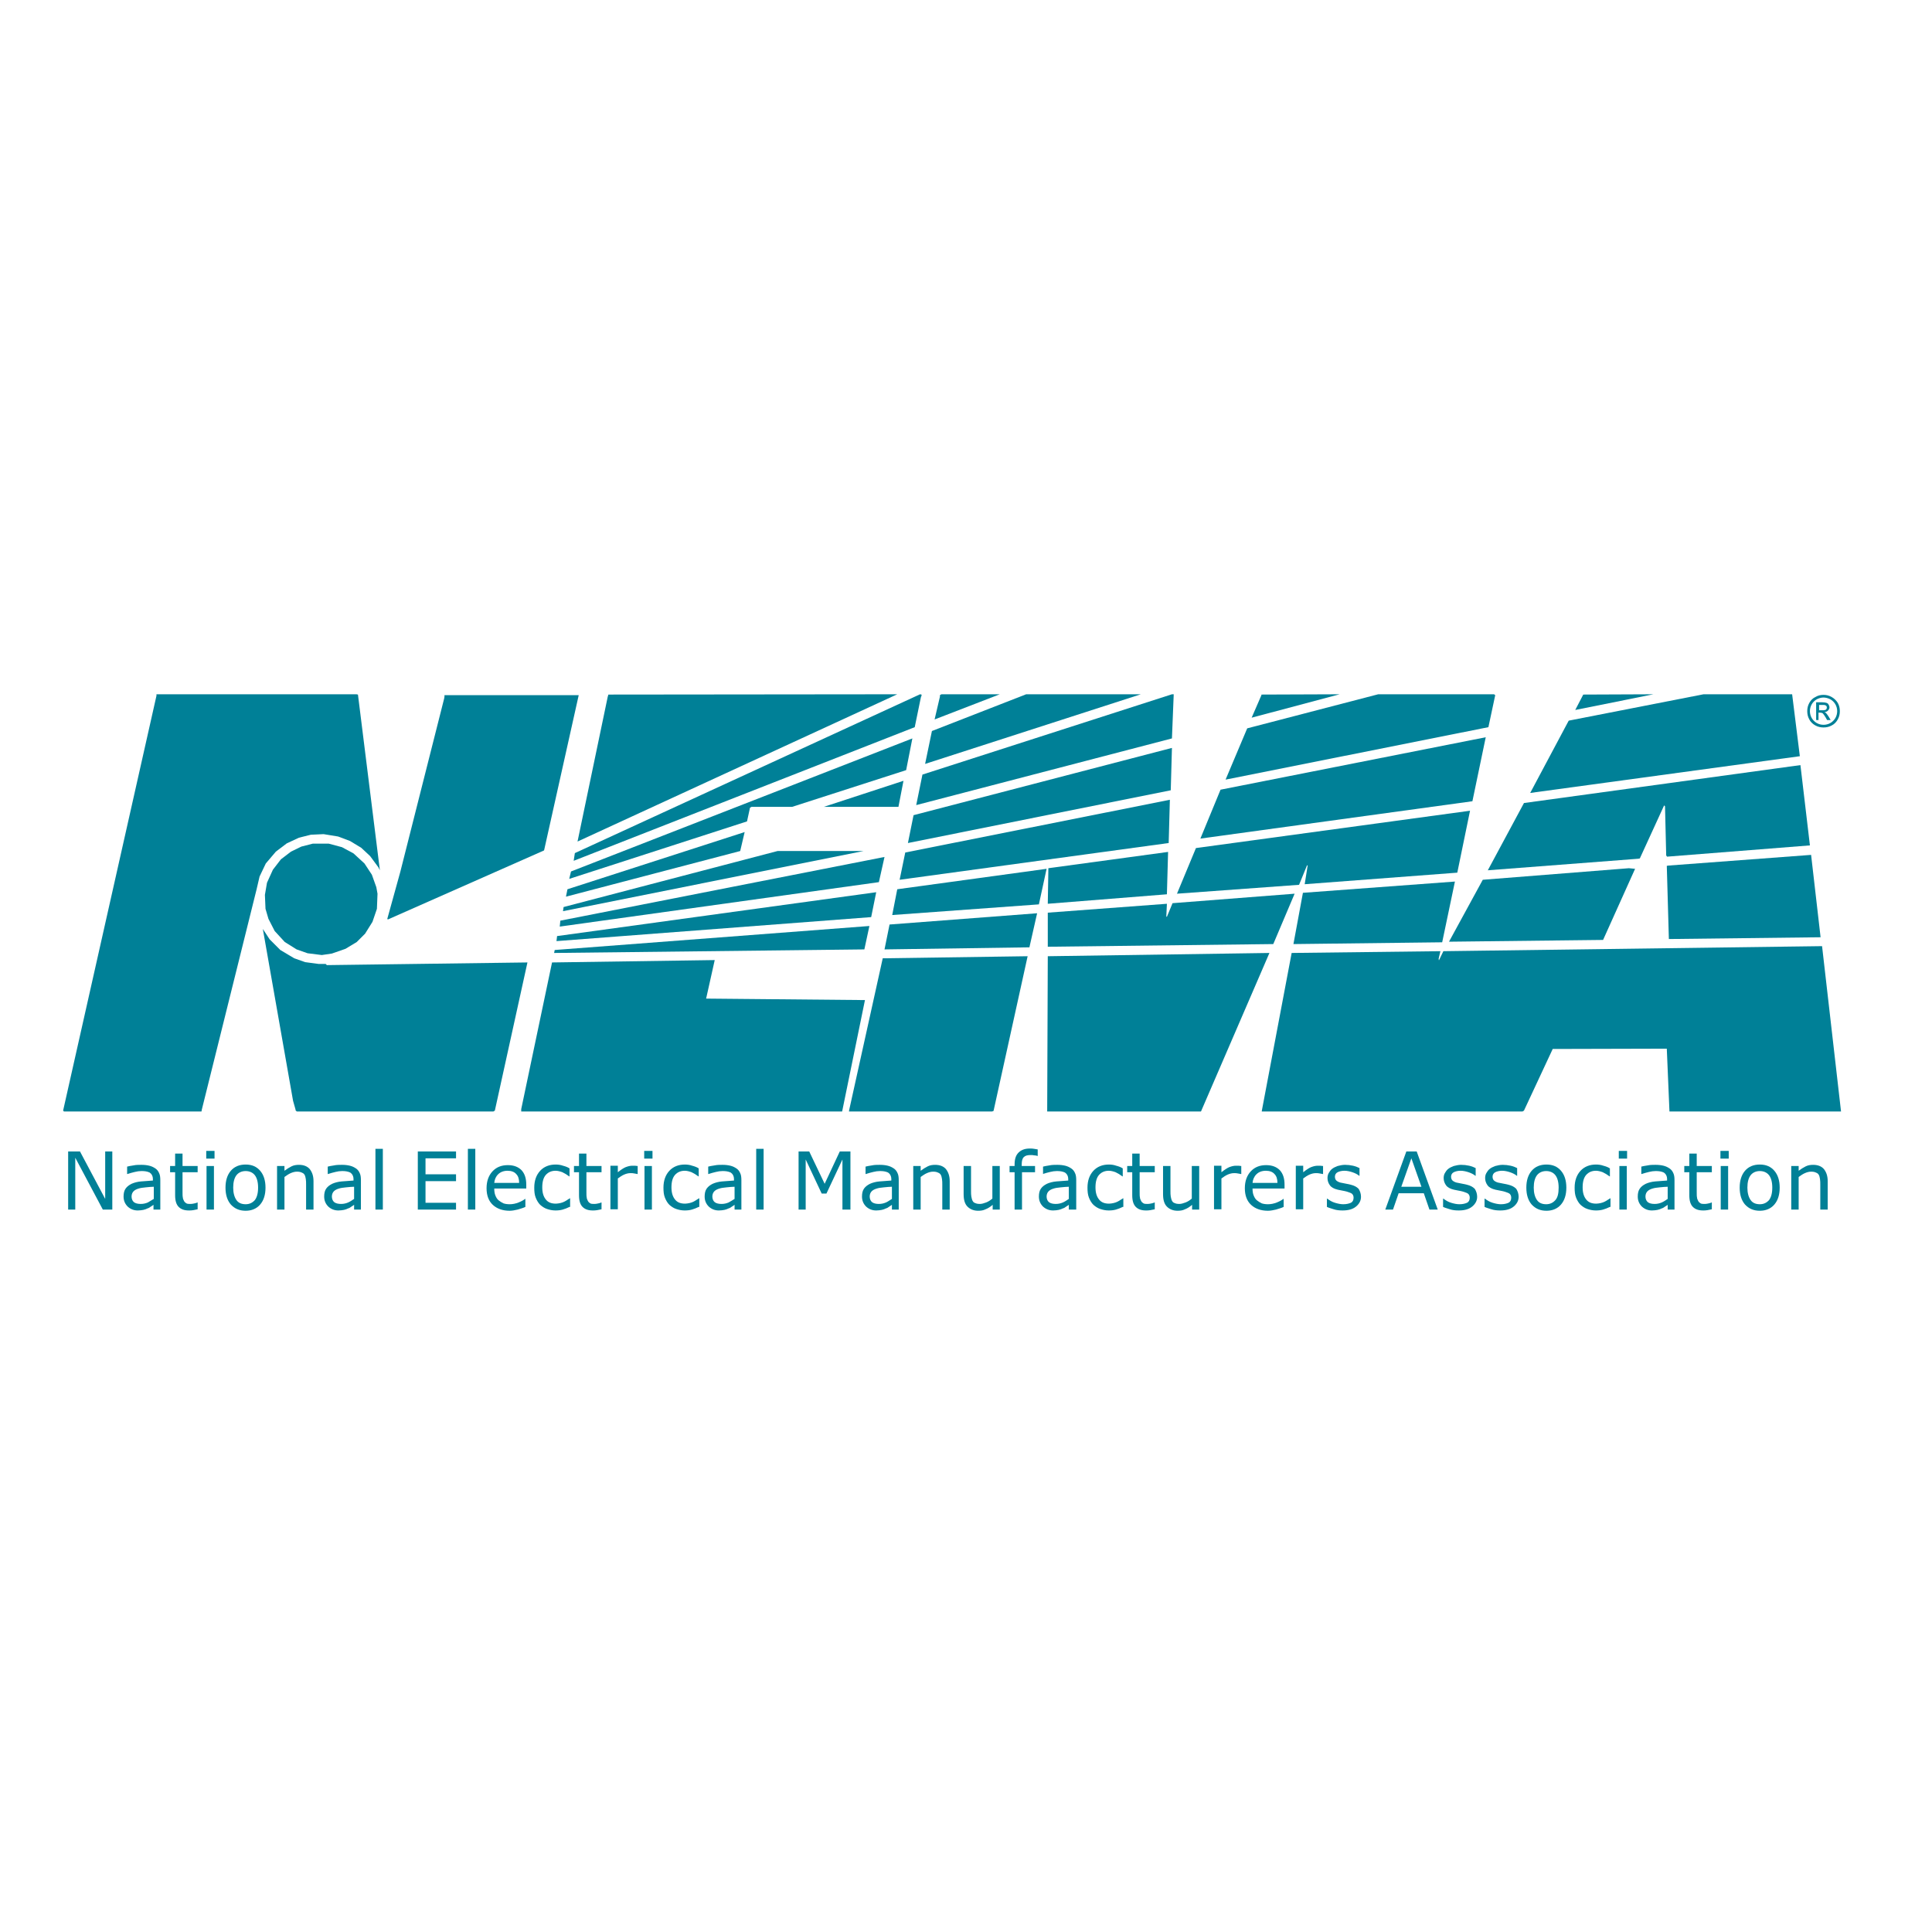<?xml version="1.0" encoding="utf-8"?>
<!-- Generator: Adobe Illustrator 19.2.1, SVG Export Plug-In . SVG Version: 6.00 Build 0)  -->
<svg version="1.1" id="layer" xmlns="http://www.w3.org/2000/svg" xmlns:xlink="http://www.w3.org/1999/xlink" x="0px" y="0px"
	 viewBox="0 0 652 652" style="enable-background:new 0 0 652 652;" xml:space="preserve">
<style type="text/css">
	.st0{fill:#008097;}
</style>
<g>
	<g>
		<path class="st0" d="M37.9,408.2h-3.2l-9.3-17.5v17.5h-2.4v-19.6h4l8.5,16v-16h2.4V408.2z"/>
		<path class="st0" d="M54.3,408.2h-2.5v-1.6c-0.2,0.1-0.5,0.4-0.9,0.6c-0.4,0.3-0.7,0.5-1.1,0.6c-0.4,0.2-0.9,0.4-1.4,0.5
			c-0.5,0.1-1.2,0.2-1.9,0.2c-1.3,0-2.4-0.4-3.4-1.3c-0.9-0.9-1.4-2-1.4-3.4c0-1.1,0.2-2,0.7-2.7c0.5-0.7,1.2-1.2,2-1.6
			c0.9-0.4,2-0.7,3.2-0.8s2.6-0.2,4-0.3v-0.4c0-0.6-0.1-1-0.3-1.4c-0.2-0.4-0.5-0.7-0.8-0.9c-0.4-0.2-0.8-0.3-1.3-0.4
			c-0.5-0.1-1-0.1-1.5-0.1c-0.7,0-1.4,0.1-2.2,0.3c-0.8,0.2-1.6,0.4-2.5,0.7h-0.1v-2.5c0.5-0.1,1.2-0.3,2.1-0.4
			c0.9-0.2,1.8-0.2,2.7-0.2c1,0,1.9,0.1,2.7,0.3c0.8,0.2,1.4,0.5,2,0.9c0.6,0.4,1,0.9,1.3,1.6c0.3,0.6,0.4,1.4,0.4,2.4V408.2z
			 M51.9,404.6v-4.1c-0.8,0-1.6,0.1-2.7,0.2c-1,0.1-1.8,0.2-2.4,0.4c-0.7,0.2-1.3,0.5-1.7,0.9c-0.4,0.4-0.7,1-0.7,1.8
			c0,0.8,0.3,1.5,0.8,1.9c0.5,0.4,1.3,0.6,2.3,0.6c0.9,0,1.7-0.2,2.4-0.5C50.6,405.4,51.2,405,51.9,404.6z"/>
		<path class="st0" d="M66.7,408.1c-0.5,0.1-1,0.2-1.5,0.3c-0.5,0.1-1,0.1-1.5,0.1c-1.5,0-2.6-0.4-3.4-1.2c-0.8-0.8-1.2-2.1-1.2-3.9
			v-7.8h-1.7v-2.1h1.7v-4.2h2.5v4.2h5.1v2.1h-5.1v6.7c0,0.8,0,1.4,0.1,1.8c0,0.4,0.2,0.8,0.4,1.2c0.2,0.4,0.5,0.6,0.8,0.8
			s0.9,0.2,1.5,0.2c0.4,0,0.8-0.1,1.3-0.2c0.4-0.1,0.8-0.2,0.9-0.3h0.1V408.1z"/>
		<path class="st0" d="M72.4,391h-2.8v-2.6h2.8V391z M72.2,408.2h-2.5v-14.7h2.5V408.2z"/>
		<path class="st0" d="M89.6,400.8c0,2.4-0.6,4.3-1.8,5.7c-1.2,1.4-2.9,2.1-4.9,2.1c-2.1,0-3.7-0.7-5-2.1c-1.2-1.4-1.8-3.3-1.8-5.7
			s0.6-4.3,1.8-5.7c1.2-1.4,2.9-2.1,5-2.1c2.1,0,3.7,0.7,4.9,2.1C89,396.5,89.6,398.4,89.6,400.8z M87.1,400.8
			c0-1.9-0.4-3.3-1.1-4.2c-0.7-0.9-1.8-1.4-3.1-1.4c-1.3,0-2.4,0.5-3.1,1.4c-0.7,0.9-1.1,2.3-1.1,4.2c0,1.8,0.4,3.2,1.1,4.2
			c0.7,1,1.8,1.4,3.1,1.4c1.3,0,2.3-0.5,3.1-1.4C86.7,404.1,87.1,402.7,87.1,400.8z"/>
		<path class="st0" d="M105.8,408.2h-2.5v-8.4c0-0.7,0-1.3-0.1-1.9c-0.1-0.6-0.2-1.1-0.4-1.4c-0.2-0.4-0.5-0.6-1-0.8
			c-0.4-0.2-0.9-0.3-1.6-0.3c-0.7,0-1.4,0.2-2.1,0.5c-0.7,0.3-1.4,0.8-2.1,1.3v11h-2.5v-14.7H96v1.6c0.8-0.6,1.6-1.1,2.4-1.5
			c0.8-0.4,1.7-0.5,2.5-0.5c1.6,0,2.8,0.5,3.6,1.4c0.8,1,1.3,2.3,1.3,4.1V408.2z"/>
		<path class="st0" d="M122,408.2h-2.5v-1.6c-0.2,0.1-0.5,0.4-0.9,0.6c-0.4,0.3-0.7,0.5-1.1,0.6c-0.4,0.2-0.9,0.4-1.4,0.5
			c-0.5,0.1-1.2,0.2-1.9,0.2c-1.3,0-2.4-0.4-3.4-1.3c-0.9-0.9-1.4-2-1.4-3.4c0-1.1,0.2-2,0.7-2.7c0.5-0.7,1.2-1.2,2-1.6
			c0.9-0.4,2-0.7,3.2-0.8s2.6-0.2,4-0.3v-0.4c0-0.6-0.1-1-0.3-1.4c-0.2-0.4-0.5-0.7-0.8-0.9c-0.4-0.2-0.8-0.3-1.3-0.4
			c-0.5-0.1-1-0.1-1.5-0.1c-0.7,0-1.4,0.1-2.2,0.3c-0.8,0.2-1.6,0.4-2.5,0.7h-0.1v-2.5c0.5-0.1,1.2-0.3,2.1-0.4
			c0.9-0.2,1.8-0.2,2.7-0.2c1,0,1.9,0.1,2.7,0.3c0.8,0.2,1.4,0.5,2,0.9c0.6,0.4,1,0.9,1.3,1.6c0.3,0.6,0.4,1.4,0.4,2.4V408.2z
			 M119.5,404.6v-4.1c-0.8,0-1.6,0.1-2.7,0.2c-1,0.1-1.8,0.2-2.4,0.4c-0.7,0.2-1.3,0.5-1.7,0.9c-0.4,0.4-0.7,1-0.7,1.8
			c0,0.8,0.3,1.5,0.8,1.9c0.5,0.4,1.3,0.6,2.3,0.6c0.9,0,1.7-0.2,2.4-0.5S118.9,405,119.5,404.6z"/>
		<path class="st0" d="M129.2,408.2h-2.5v-20.5h2.5V408.2z"/>
		<path class="st0" d="M153.9,408.2H141v-19.6h12.9v2.3h-10.3v5.4h10.3v2.3h-10.3v7.3h10.3V408.2z"/>
		<path class="st0" d="M160.4,408.2h-2.5v-20.5h2.5V408.2z"/>
		<path class="st0" d="M177.6,401.1h-10.8c0,0.9,0.1,1.7,0.4,2.4c0.3,0.7,0.6,1.2,1.1,1.6c0.5,0.4,1,0.7,1.6,1
			c0.6,0.2,1.3,0.3,2.1,0.3c1,0,2-0.2,3-0.6c1-0.4,1.7-0.8,2.2-1.2h0.1v2.7c-0.8,0.4-1.7,0.6-2.6,0.9c-0.9,0.2-1.8,0.4-2.7,0.4
			c-2.4,0-4.3-0.7-5.7-2c-1.4-1.3-2.1-3.2-2.1-5.6c0-2.4,0.7-4.3,2-5.7c1.3-1.4,3-2.1,5.2-2.1c2,0,3.5,0.6,4.6,1.7
			c1.1,1.2,1.6,2.8,1.6,4.9V401.1z M175.2,399.2c0-1.3-0.3-2.3-1-3c-0.6-0.7-1.6-1.1-2.9-1.1c-1.3,0-2.4,0.4-3.2,1.2
			c-0.8,0.8-1.2,1.8-1.3,2.9H175.2z"/>
		<path class="st0" d="M192.2,407.3c-0.8,0.4-1.6,0.7-2.3,0.9c-0.7,0.2-1.5,0.3-2.4,0.3c-1.1,0-2-0.2-2.9-0.5
			c-0.9-0.3-1.6-0.8-2.3-1.4c-0.6-0.6-1.1-1.4-1.5-2.4c-0.4-1-0.5-2.1-0.5-3.4c0-2.4,0.7-4.3,2-5.7c1.3-1.4,3.1-2.1,5.2-2.1
			c0.8,0,1.7,0.1,2.5,0.4c0.8,0.2,1.6,0.5,2.2,0.9v2.7h-0.1c-0.8-0.6-1.5-1-2.3-1.4c-0.8-0.3-1.6-0.5-2.3-0.5
			c-1.4,0-2.5,0.5-3.3,1.4c-0.8,0.9-1.2,2.3-1.2,4.2c0,1.8,0.4,3.1,1.2,4.1c0.8,1,1.9,1.4,3.4,1.4c0.5,0,1-0.1,1.5-0.2
			c0.5-0.1,1-0.3,1.4-0.5c0.4-0.2,0.7-0.4,1-0.6c0.3-0.2,0.6-0.4,0.8-0.5h0.1V407.3z"/>
		<path class="st0" d="M203,408.1c-0.5,0.1-1,0.2-1.5,0.3c-0.5,0.1-1,0.1-1.5,0.1c-1.5,0-2.6-0.4-3.4-1.2c-0.8-0.8-1.2-2.1-1.2-3.9
			v-7.8h-1.7v-2.1h1.7v-4.2h2.5v4.2h5.1v2.1h-5.1v6.7c0,0.8,0,1.4,0.1,1.8c0,0.4,0.2,0.8,0.4,1.2c0.2,0.4,0.5,0.6,0.8,0.8
			s0.9,0.2,1.5,0.2c0.4,0,0.8-0.1,1.3-0.2c0.4-0.1,0.8-0.2,0.9-0.3h0.1V408.1z"/>
		<path class="st0" d="M215.2,396.2h-0.1c-0.4-0.1-0.7-0.1-1.1-0.2s-0.8-0.1-1.2-0.1c-0.8,0-1.5,0.2-2.2,0.5
			c-0.7,0.3-1.4,0.8-2.1,1.3v10.4H206v-14.7h2.5v2.2c1-0.8,1.9-1.4,2.6-1.7c0.8-0.3,1.5-0.5,2.3-0.5c0.4,0,0.7,0,0.9,0
			c0.2,0,0.5,0.1,0.9,0.1V396.2z"/>
		<path class="st0" d="M220.2,391h-2.8v-2.6h2.8V391z M220,408.2h-2.5v-14.7h2.5V408.2z"/>
		<path class="st0" d="M235.8,407.3c-0.8,0.4-1.6,0.7-2.3,0.9c-0.7,0.2-1.5,0.3-2.4,0.3c-1.1,0-2-0.2-2.9-0.5
			c-0.9-0.3-1.6-0.8-2.3-1.4c-0.6-0.6-1.1-1.4-1.5-2.4c-0.4-1-0.5-2.1-0.5-3.4c0-2.4,0.7-4.3,2-5.7c1.3-1.4,3.1-2.1,5.2-2.1
			c0.8,0,1.7,0.1,2.5,0.4c0.8,0.2,1.6,0.5,2.2,0.9v2.7h-0.1c-0.8-0.6-1.5-1-2.3-1.4c-0.8-0.3-1.6-0.5-2.3-0.5
			c-1.4,0-2.5,0.5-3.3,1.4c-0.8,0.9-1.2,2.3-1.2,4.2c0,1.8,0.4,3.1,1.2,4.1c0.8,1,1.9,1.4,3.4,1.4c0.5,0,1-0.1,1.5-0.2
			c0.5-0.1,1-0.3,1.4-0.5c0.4-0.2,0.7-0.4,1-0.6c0.3-0.2,0.6-0.4,0.8-0.5h0.1V407.3z"/>
		<path class="st0" d="M250.4,408.2h-2.5v-1.6c-0.2,0.1-0.5,0.4-0.9,0.6c-0.4,0.3-0.7,0.5-1.1,0.6c-0.4,0.2-0.9,0.4-1.4,0.5
			c-0.5,0.1-1.2,0.2-1.9,0.2c-1.3,0-2.4-0.4-3.4-1.3c-0.9-0.9-1.4-2-1.4-3.4c0-1.1,0.2-2,0.7-2.7c0.5-0.7,1.2-1.2,2-1.6
			c0.9-0.4,2-0.7,3.2-0.8c1.3-0.1,2.6-0.2,4-0.3v-0.4c0-0.6-0.1-1-0.3-1.4c-0.2-0.4-0.5-0.7-0.8-0.9c-0.4-0.2-0.8-0.3-1.3-0.4
			c-0.5-0.1-1-0.1-1.5-0.1c-0.7,0-1.4,0.1-2.2,0.3c-0.8,0.2-1.6,0.4-2.5,0.7h-0.1v-2.5c0.5-0.1,1.2-0.3,2.1-0.4
			c0.9-0.2,1.8-0.2,2.7-0.2c1,0,1.9,0.1,2.7,0.3c0.8,0.2,1.4,0.5,2,0.9c0.6,0.4,1,0.9,1.3,1.6c0.3,0.6,0.4,1.4,0.4,2.4V408.2z
			 M247.9,404.6v-4.1c-0.8,0-1.6,0.1-2.7,0.2c-1,0.1-1.8,0.2-2.4,0.4c-0.7,0.2-1.3,0.5-1.7,0.9c-0.4,0.4-0.7,1-0.7,1.8
			c0,0.8,0.3,1.5,0.8,1.9c0.5,0.4,1.3,0.6,2.3,0.6c0.9,0,1.7-0.2,2.4-0.5C246.6,405.4,247.3,405,247.9,404.6z"/>
		<path class="st0" d="M257.7,408.2h-2.5v-20.5h2.5V408.2z"/>
		<path class="st0" d="M286.9,408.2h-2.6v-16.9l-5.4,11.5h-1.6l-5.4-11.5v16.9h-2.4v-19.6h3.6l5.2,10.9l5.1-10.9h3.6V408.2z"/>
		<path class="st0" d="M303.4,408.2H301v-1.6c-0.2,0.1-0.5,0.4-0.9,0.6c-0.4,0.3-0.7,0.5-1.1,0.6c-0.4,0.2-0.9,0.4-1.4,0.5
			c-0.5,0.1-1.2,0.2-1.9,0.2c-1.3,0-2.4-0.4-3.4-1.3c-0.9-0.9-1.4-2-1.4-3.4c0-1.1,0.2-2,0.7-2.7c0.5-0.7,1.2-1.2,2-1.6
			c0.9-0.4,2-0.7,3.2-0.8s2.6-0.2,4-0.3v-0.4c0-0.6-0.1-1-0.3-1.4c-0.2-0.4-0.5-0.7-0.8-0.9c-0.4-0.2-0.8-0.3-1.3-0.4
			c-0.5-0.1-1-0.1-1.5-0.1c-0.7,0-1.4,0.1-2.2,0.3c-0.8,0.2-1.6,0.4-2.5,0.7h-0.1v-2.5c0.5-0.1,1.2-0.3,2.1-0.4
			c0.9-0.2,1.8-0.2,2.7-0.2c1,0,1.9,0.1,2.7,0.3c0.8,0.2,1.4,0.5,2,0.9c0.6,0.4,1,0.9,1.3,1.6c0.3,0.6,0.4,1.4,0.4,2.4V408.2z
			 M301,404.6v-4.1c-0.8,0-1.6,0.1-2.7,0.2c-1,0.1-1.8,0.2-2.4,0.4c-0.7,0.2-1.3,0.5-1.7,0.9c-0.4,0.4-0.7,1-0.7,1.8
			c0,0.8,0.3,1.5,0.8,1.9c0.5,0.4,1.3,0.6,2.3,0.6c0.9,0,1.7-0.2,2.4-0.5S300.3,405,301,404.6z"/>
		<path class="st0" d="M320.5,408.2H318v-8.4c0-0.7,0-1.3-0.1-1.9c-0.1-0.6-0.2-1.1-0.4-1.4c-0.2-0.4-0.5-0.6-1-0.8
			c-0.4-0.2-0.9-0.3-1.6-0.3c-0.7,0-1.4,0.2-2.1,0.5c-0.7,0.3-1.4,0.8-2.1,1.3v11h-2.5v-14.7h2.5v1.6c0.8-0.6,1.6-1.1,2.4-1.5
			c0.8-0.4,1.7-0.5,2.5-0.5c1.6,0,2.8,0.5,3.6,1.4c0.8,1,1.3,2.3,1.3,4.1V408.2z"/>
		<path class="st0" d="M337.4,408.2H335v-1.6c-0.8,0.7-1.6,1.2-2.4,1.5c-0.8,0.4-1.6,0.5-2.5,0.5c-1.5,0-2.7-0.5-3.6-1.4
			c-0.9-0.9-1.3-2.3-1.3-4.2v-9.5h2.5v8.4c0,0.7,0,1.4,0.1,1.9c0.1,0.5,0.2,1,0.4,1.4c0.2,0.4,0.5,0.7,0.9,0.8
			c0.4,0.2,0.9,0.3,1.6,0.3c0.6,0,1.3-0.2,2.1-0.5c0.8-0.3,1.5-0.8,2.1-1.3v-11h2.5V408.2z"/>
		<path class="st0" d="M350.2,390.1h-0.1c-0.3-0.1-0.6-0.2-1.1-0.2c-0.4-0.1-0.8-0.1-1.2-0.1c-1.1,0-1.8,0.2-2.3,0.7
			c-0.5,0.5-0.7,1.3-0.7,2.5v0.5h4.5v2.1h-4.4v12.6h-2.5v-12.6h-1.7v-2.1h1.7V393c0-1.8,0.4-3.1,1.3-4c0.9-0.9,2.1-1.4,3.8-1.4
			c0.6,0,1.1,0,1.5,0.1s0.8,0.1,1.2,0.2V390.1z"/>
		<path class="st0" d="M363.2,408.2h-2.5v-1.6c-0.2,0.1-0.5,0.4-0.9,0.6c-0.4,0.3-0.7,0.5-1.1,0.6c-0.4,0.2-0.9,0.4-1.4,0.5
			c-0.5,0.1-1.2,0.2-1.9,0.2c-1.3,0-2.4-0.4-3.4-1.3c-0.9-0.9-1.4-2-1.4-3.4c0-1.1,0.2-2,0.7-2.7c0.5-0.7,1.2-1.2,2-1.6
			c0.9-0.4,2-0.7,3.2-0.8s2.6-0.2,4-0.3v-0.4c0-0.6-0.1-1-0.3-1.4c-0.2-0.4-0.5-0.7-0.8-0.9c-0.4-0.2-0.8-0.3-1.3-0.4
			c-0.5-0.1-1-0.1-1.5-0.1c-0.7,0-1.4,0.1-2.2,0.3c-0.8,0.2-1.6,0.4-2.5,0.7H352v-2.5c0.5-0.1,1.2-0.3,2.1-0.4
			c0.9-0.2,1.8-0.2,2.7-0.2c1,0,1.9,0.1,2.7,0.3c0.8,0.2,1.4,0.5,2,0.9c0.6,0.4,1,0.9,1.3,1.6c0.3,0.6,0.4,1.4,0.4,2.4V408.2z
			 M360.7,404.6v-4.1c-0.8,0-1.6,0.1-2.7,0.2c-1,0.1-1.8,0.2-2.4,0.4c-0.7,0.2-1.3,0.5-1.7,0.9c-0.4,0.4-0.7,1-0.7,1.8
			c0,0.8,0.3,1.5,0.8,1.9c0.5,0.4,1.3,0.6,2.3,0.6c0.9,0,1.7-0.2,2.4-0.5S360.1,405,360.7,404.6z"/>
		<path class="st0" d="M378.9,407.3c-0.8,0.4-1.6,0.7-2.3,0.9c-0.7,0.2-1.5,0.3-2.4,0.3c-1.1,0-2-0.2-2.9-0.5
			c-0.9-0.3-1.6-0.8-2.3-1.4c-0.6-0.6-1.1-1.4-1.5-2.4c-0.4-1-0.5-2.1-0.5-3.4c0-2.4,0.7-4.3,2-5.7c1.3-1.4,3.1-2.1,5.2-2.1
			c0.8,0,1.7,0.1,2.5,0.4c0.8,0.2,1.6,0.5,2.2,0.9v2.7h-0.1c-0.8-0.6-1.5-1-2.3-1.4c-0.8-0.3-1.6-0.5-2.3-0.5
			c-1.4,0-2.5,0.5-3.3,1.4c-0.8,0.9-1.2,2.3-1.2,4.2c0,1.8,0.4,3.1,1.2,4.1c0.8,1,1.9,1.4,3.4,1.4c0.5,0,1-0.1,1.5-0.2
			c0.5-0.1,1-0.3,1.4-0.5c0.4-0.2,0.7-0.4,1-0.6c0.3-0.2,0.6-0.4,0.8-0.5h0.1V407.3z"/>
		<path class="st0" d="M389.7,408.1c-0.5,0.1-1,0.2-1.5,0.3c-0.5,0.1-1,0.1-1.5,0.1c-1.5,0-2.6-0.4-3.4-1.2
			c-0.8-0.8-1.2-2.1-1.2-3.9v-7.8h-1.7v-2.1h1.7v-4.2h2.5v4.2h5.1v2.1h-5.1v6.7c0,0.8,0,1.4,0.1,1.8c0,0.4,0.2,0.8,0.4,1.2
			c0.2,0.4,0.5,0.6,0.8,0.8s0.9,0.2,1.5,0.2c0.4,0,0.8-0.1,1.3-0.2c0.4-0.1,0.8-0.2,0.9-0.3h0.1V408.1z"/>
		<path class="st0" d="M404.8,408.2h-2.5v-1.6c-0.8,0.7-1.6,1.2-2.4,1.5c-0.8,0.4-1.6,0.5-2.5,0.5c-1.5,0-2.7-0.5-3.6-1.4
			c-0.9-0.9-1.3-2.3-1.3-4.2v-9.5h2.5v8.4c0,0.7,0,1.4,0.1,1.9c0.1,0.5,0.2,1,0.4,1.4c0.2,0.4,0.5,0.7,0.9,0.8
			c0.4,0.2,0.9,0.3,1.6,0.3c0.6,0,1.3-0.2,2.1-0.5c0.8-0.3,1.5-0.8,2.1-1.3v-11h2.5V408.2z"/>
		<path class="st0" d="M418.9,396.2h-0.1c-0.4-0.1-0.7-0.1-1.1-0.2s-0.8-0.1-1.2-0.1c-0.8,0-1.5,0.2-2.2,0.5
			c-0.7,0.3-1.4,0.8-2.1,1.3v10.4h-2.5v-14.7h2.5v2.2c1-0.8,1.9-1.4,2.6-1.7c0.8-0.3,1.5-0.5,2.3-0.5c0.4,0,0.7,0,0.9,0
			c0.2,0,0.5,0.1,0.9,0.1V396.2z"/>
		<path class="st0" d="M433.5,401.1h-10.8c0,0.9,0.1,1.7,0.4,2.4c0.3,0.7,0.6,1.2,1.1,1.6c0.5,0.4,1,0.7,1.6,1
			c0.6,0.2,1.3,0.3,2.1,0.3c1,0,2-0.2,3-0.6c1-0.4,1.7-0.8,2.2-1.2h0.1v2.7c-0.8,0.4-1.7,0.6-2.6,0.9c-0.9,0.2-1.8,0.4-2.7,0.4
			c-2.4,0-4.3-0.7-5.7-2c-1.4-1.3-2.1-3.2-2.1-5.6c0-2.4,0.7-4.3,2-5.7c1.3-1.4,3-2.1,5.2-2.1c2,0,3.5,0.6,4.6,1.7
			c1.1,1.2,1.6,2.8,1.6,4.9V401.1z M431.1,399.2c0-1.3-0.3-2.3-1-3c-0.6-0.7-1.6-1.1-2.9-1.1c-1.3,0-2.4,0.4-3.2,1.2
			c-0.8,0.8-1.2,1.8-1.3,2.9H431.1z"/>
		<path class="st0" d="M446.5,396.2h-0.1c-0.4-0.1-0.7-0.1-1.1-0.2s-0.8-0.1-1.2-0.1c-0.8,0-1.5,0.2-2.2,0.5
			c-0.7,0.3-1.4,0.8-2.1,1.3v10.4h-2.5v-14.7h2.5v2.2c1-0.8,1.9-1.4,2.6-1.7c0.8-0.3,1.5-0.5,2.3-0.5c0.4,0,0.7,0,0.9,0
			c0.2,0,0.5,0.1,0.9,0.1V396.2z"/>
		<path class="st0" d="M459.3,403.9c0,1.3-0.6,2.4-1.7,3.3c-1.1,0.9-2.6,1.3-4.5,1.3c-1.1,0-2.1-0.1-3-0.4c-0.9-0.3-1.7-0.5-2.3-0.8
			v-2.8h0.1c0.8,0.6,1.6,1.1,2.6,1.4c1,0.3,1.9,0.5,2.8,0.5c1.1,0,1.9-0.2,2.6-0.5c0.6-0.3,0.9-0.9,0.9-1.7c0-0.6-0.2-1-0.5-1.3
			c-0.3-0.3-1-0.5-1.9-0.8c-0.4-0.1-0.8-0.2-1.4-0.3c-0.6-0.1-1.1-0.2-1.5-0.3c-1.3-0.3-2.2-0.8-2.7-1.5c-0.5-0.7-0.8-1.5-0.8-2.4
			c0-0.6,0.1-1.2,0.4-1.7c0.3-0.5,0.6-1,1.1-1.4c0.5-0.4,1.1-0.7,1.9-1c0.8-0.2,1.6-0.4,2.5-0.4c0.9,0,1.8,0.1,2.7,0.3
			c0.9,0.2,1.6,0.5,2.2,0.8v2.6h-0.1c-0.6-0.5-1.4-0.9-2.3-1.2c-0.9-0.3-1.8-0.5-2.7-0.5c-0.9,0-1.7,0.2-2.3,0.5s-0.9,0.9-0.9,1.5
			c0,0.6,0.2,1.1,0.6,1.4c0.4,0.3,1,0.6,1.8,0.7c0.5,0.1,1,0.2,1.5,0.3c0.6,0.1,1,0.2,1.4,0.3c1.2,0.3,2,0.7,2.7,1.4
			C459,402,459.3,402.9,459.3,403.9z"/>
		<path class="st0" d="M485.2,408.2h-2.8l-1.9-5.5H472l-1.9,5.5h-2.6l7.1-19.6h3.5L485.2,408.2z M479.7,400.5l-3.4-9.6l-3.4,9.6
			H479.7z"/>
		<path class="st0" d="M498.5,403.9c0,1.3-0.6,2.4-1.7,3.3c-1.1,0.9-2.6,1.3-4.5,1.3c-1.1,0-2.1-0.1-3-0.4c-0.9-0.3-1.7-0.5-2.3-0.8
			v-2.8h0.1c0.8,0.6,1.6,1.1,2.6,1.4c1,0.3,1.9,0.5,2.8,0.5c1.1,0,1.9-0.2,2.6-0.5c0.6-0.3,0.9-0.9,0.9-1.7c0-0.6-0.2-1-0.5-1.3
			c-0.3-0.3-1-0.5-1.9-0.8c-0.4-0.1-0.8-0.2-1.4-0.3c-0.6-0.1-1.1-0.2-1.5-0.3c-1.3-0.3-2.2-0.8-2.7-1.5c-0.5-0.7-0.8-1.5-0.8-2.4
			c0-0.6,0.1-1.2,0.4-1.7c0.3-0.5,0.6-1,1.1-1.4c0.5-0.4,1.1-0.7,1.9-1c0.8-0.2,1.6-0.4,2.5-0.4c0.9,0,1.8,0.1,2.7,0.3
			c0.9,0.2,1.6,0.5,2.2,0.8v2.6h-0.1c-0.6-0.5-1.4-0.9-2.3-1.2c-0.9-0.3-1.8-0.5-2.7-0.5c-0.9,0-1.7,0.2-2.3,0.5
			c-0.6,0.3-0.9,0.9-0.9,1.5c0,0.6,0.2,1.1,0.6,1.4c0.4,0.3,1,0.6,1.8,0.7c0.5,0.1,1,0.2,1.5,0.3c0.6,0.1,1,0.2,1.4,0.3
			c1.2,0.3,2,0.7,2.7,1.4C498.2,402,498.5,402.9,498.5,403.9z"/>
		<path class="st0" d="M512.5,403.9c0,1.3-0.6,2.4-1.7,3.3c-1.1,0.9-2.6,1.3-4.5,1.3c-1.1,0-2.1-0.1-3-0.4c-0.9-0.3-1.7-0.5-2.3-0.8
			v-2.8h0.1c0.8,0.6,1.6,1.1,2.6,1.4c1,0.3,1.9,0.5,2.8,0.5c1.1,0,1.9-0.2,2.6-0.5c0.6-0.3,0.9-0.9,0.9-1.7c0-0.6-0.2-1-0.5-1.3
			c-0.3-0.3-1-0.5-1.9-0.8c-0.4-0.1-0.8-0.2-1.4-0.3c-0.6-0.1-1.1-0.2-1.5-0.3c-1.3-0.3-2.2-0.8-2.7-1.5c-0.5-0.7-0.8-1.5-0.8-2.4
			c0-0.6,0.1-1.2,0.4-1.7c0.3-0.5,0.6-1,1.1-1.4c0.5-0.4,1.1-0.7,1.9-1c0.8-0.2,1.6-0.4,2.5-0.4c0.9,0,1.8,0.1,2.7,0.3
			c0.9,0.2,1.6,0.5,2.2,0.8v2.6h-0.1c-0.6-0.5-1.4-0.9-2.3-1.2c-0.9-0.3-1.8-0.5-2.7-0.5c-0.9,0-1.7,0.2-2.3,0.5
			c-0.6,0.3-0.9,0.9-0.9,1.5c0,0.6,0.2,1.1,0.6,1.4c0.4,0.3,1,0.6,1.8,0.7c0.5,0.1,1,0.2,1.5,0.3c0.6,0.1,1,0.2,1.4,0.3
			c1.2,0.3,2,0.7,2.7,1.4C512.2,402,512.5,402.9,512.5,403.9z"/>
		<path class="st0" d="M528.6,400.8c0,2.4-0.6,4.3-1.8,5.7c-1.2,1.4-2.9,2.1-4.9,2.1c-2.1,0-3.7-0.7-5-2.1c-1.2-1.4-1.8-3.3-1.8-5.7
			s0.6-4.3,1.8-5.7c1.2-1.4,2.9-2.1,5-2.1c2.1,0,3.7,0.7,4.9,2.1C528,396.5,528.6,398.4,528.6,400.8z M526,400.8
			c0-1.9-0.4-3.3-1.1-4.2c-0.7-0.9-1.8-1.4-3.1-1.4c-1.3,0-2.4,0.5-3.1,1.4c-0.7,0.9-1.1,2.3-1.1,4.2c0,1.8,0.4,3.2,1.1,4.2
			c0.7,1,1.8,1.4,3.1,1.4c1.3,0,2.3-0.5,3.1-1.4C525.7,404.1,526,402.7,526,400.8z"/>
		<path class="st0" d="M543.3,407.3c-0.8,0.4-1.6,0.7-2.3,0.9c-0.7,0.2-1.5,0.3-2.4,0.3c-1.1,0-2-0.2-2.9-0.5
			c-0.9-0.3-1.6-0.8-2.3-1.4c-0.6-0.6-1.1-1.4-1.5-2.4c-0.4-1-0.5-2.1-0.5-3.4c0-2.4,0.7-4.3,2-5.7c1.3-1.4,3.1-2.1,5.2-2.1
			c0.8,0,1.7,0.1,2.5,0.4c0.8,0.2,1.6,0.5,2.2,0.9v2.7h-0.1c-0.8-0.6-1.5-1-2.3-1.4c-0.8-0.3-1.6-0.5-2.3-0.5
			c-1.4,0-2.5,0.5-3.3,1.4c-0.8,0.9-1.2,2.3-1.2,4.2c0,1.8,0.4,3.1,1.2,4.1c0.8,1,1.9,1.4,3.4,1.4c0.5,0,1-0.1,1.5-0.2
			c0.5-0.1,1-0.3,1.4-0.5c0.4-0.2,0.7-0.4,1-0.6c0.3-0.2,0.6-0.4,0.8-0.5h0.1V407.3z"/>
		<path class="st0" d="M549.1,391h-2.8v-2.6h2.8V391z M549,408.2h-2.5v-14.7h2.5V408.2z"/>
		<path class="st0" d="M565.3,408.2h-2.5v-1.6c-0.2,0.1-0.5,0.4-0.9,0.6c-0.4,0.3-0.7,0.5-1.1,0.6c-0.4,0.2-0.9,0.4-1.4,0.5
			c-0.5,0.1-1.2,0.2-1.9,0.2c-1.3,0-2.4-0.4-3.4-1.3c-0.9-0.9-1.4-2-1.4-3.4c0-1.1,0.2-2,0.7-2.7c0.5-0.7,1.2-1.2,2-1.6
			c0.9-0.4,2-0.7,3.2-0.8c1.3-0.1,2.6-0.2,4-0.3v-0.4c0-0.6-0.1-1-0.3-1.4c-0.2-0.4-0.5-0.7-0.8-0.9c-0.4-0.2-0.8-0.3-1.3-0.4
			c-0.5-0.1-1-0.1-1.5-0.1c-0.7,0-1.4,0.1-2.2,0.3c-0.8,0.2-1.6,0.4-2.5,0.7h-0.1v-2.5c0.5-0.1,1.2-0.3,2.1-0.4
			c0.9-0.2,1.8-0.2,2.7-0.2c1,0,1.9,0.1,2.7,0.3c0.8,0.2,1.4,0.5,2,0.9c0.6,0.4,1,0.9,1.3,1.6c0.3,0.6,0.4,1.4,0.4,2.4V408.2z
			 M562.8,404.6v-4.1c-0.8,0-1.6,0.1-2.7,0.2c-1,0.1-1.8,0.2-2.4,0.4c-0.7,0.2-1.3,0.5-1.7,0.9c-0.4,0.4-0.7,1-0.7,1.8
			c0,0.8,0.3,1.5,0.8,1.9c0.5,0.4,1.3,0.6,2.3,0.6c0.9,0,1.7-0.2,2.4-0.5S562.2,405,562.8,404.6z"/>
		<path class="st0" d="M577.7,408.1c-0.5,0.1-1,0.2-1.5,0.3c-0.5,0.1-1,0.1-1.5,0.1c-1.5,0-2.6-0.4-3.4-1.2
			c-0.8-0.8-1.2-2.1-1.2-3.9v-7.8h-1.7v-2.1h1.7v-4.2h2.5v4.2h5.1v2.1h-5.1v6.7c0,0.8,0,1.4,0.1,1.8c0,0.4,0.2,0.8,0.4,1.2
			c0.2,0.4,0.5,0.6,0.8,0.8s0.9,0.2,1.5,0.2c0.4,0,0.8-0.1,1.3-0.2c0.4-0.1,0.8-0.2,0.9-0.3h0.1V408.1z"/>
		<path class="st0" d="M583.4,391h-2.8v-2.6h2.8V391z M583.2,408.2h-2.5v-14.7h2.5V408.2z"/>
		<path class="st0" d="M600.6,400.8c0,2.4-0.6,4.3-1.8,5.7c-1.2,1.4-2.9,2.1-4.9,2.1c-2.1,0-3.7-0.7-5-2.1c-1.2-1.4-1.8-3.3-1.8-5.7
			s0.6-4.3,1.8-5.7c1.2-1.4,2.9-2.1,5-2.1c2.1,0,3.7,0.7,4.9,2.1C600,396.5,600.6,398.4,600.6,400.8z M598.1,400.8
			c0-1.9-0.4-3.3-1.1-4.2c-0.7-0.9-1.8-1.4-3.1-1.4c-1.3,0-2.4,0.5-3.1,1.4c-0.7,0.9-1.1,2.3-1.1,4.2c0,1.8,0.4,3.2,1.1,4.2
			c0.7,1,1.8,1.4,3.1,1.4c1.3,0,2.3-0.5,3.1-1.4C597.7,404.1,598.1,402.7,598.1,400.8z"/>
		<path class="st0" d="M616.8,408.2h-2.5v-8.4c0-0.7,0-1.3-0.1-1.9c-0.1-0.6-0.2-1.1-0.4-1.4c-0.2-0.4-0.5-0.6-1-0.8
			c-0.4-0.2-0.9-0.3-1.6-0.3c-0.7,0-1.4,0.2-2.1,0.5c-0.7,0.3-1.4,0.8-2.1,1.3v11h-2.5v-14.7h2.5v1.6c0.8-0.6,1.6-1.1,2.4-1.5
			c0.8-0.4,1.7-0.5,2.5-0.5c1.6,0,2.8,0.5,3.6,1.4c0.8,1,1.3,2.3,1.3,4.1V408.2z"/>
	</g>
	<g>
		<path class="st0" d="M615.4,234.5c0.9,0,1.8,0.2,2.7,0.7c0.9,0.5,1.6,1.2,2.1,2c0.5,0.9,0.7,1.8,0.7,2.8c0,1-0.2,1.9-0.7,2.8
			c-0.5,0.9-1.2,1.6-2,2c-0.9,0.5-1.8,0.7-2.8,0.7c-1,0-1.9-0.2-2.8-0.7c-0.9-0.5-1.6-1.2-2-2c-0.5-0.9-0.7-1.8-0.7-2.8
			c0-1,0.2-1.9,0.7-2.8c0.5-0.9,1.2-1.6,2.1-2C613.5,234.7,614.4,234.5,615.4,234.5 M615.4,235.4c-0.8,0-1.5,0.2-2.3,0.6
			c-0.7,0.4-1.3,1-1.7,1.7c-0.4,0.7-0.6,1.5-0.6,2.3c0,0.8,0.2,1.6,0.6,2.3c0.4,0.7,1,1.3,1.7,1.7c0.7,0.4,1.5,0.6,2.3,0.6
			c0.8,0,1.6-0.2,2.3-0.6c0.7-0.4,1.3-1,1.7-1.7c0.4-0.7,0.6-1.5,0.6-2.3c0-0.8-0.2-1.6-0.6-2.3c-0.4-0.7-1-1.3-1.7-1.7
			C616.9,235.6,616.1,235.4,615.4,235.4 M612.9,243v-6h2c0.7,0,1.2,0.1,1.5,0.2c0.3,0.1,0.6,0.3,0.7,0.6c0.2,0.3,0.3,0.6,0.3,0.9
			c0,0.4-0.2,0.8-0.5,1.1c-0.3,0.3-0.7,0.5-1.2,0.5c0.2,0.1,0.4,0.2,0.5,0.3c0.2,0.2,0.5,0.6,0.9,1.2l0.7,1.2h-1.2l-0.5-0.9
			c-0.4-0.7-0.8-1.2-1-1.4c-0.2-0.1-0.4-0.2-0.8-0.2h-0.6v2.5H612.9z M613.9,239.7h1.2c0.6,0,0.9-0.1,1.1-0.2
			c0.2-0.2,0.3-0.4,0.3-0.7c0-0.2,0-0.3-0.1-0.5c-0.1-0.1-0.2-0.2-0.4-0.3c-0.2-0.1-0.5-0.1-1-0.1h-1.1V239.7z"/>
		<polygon class="st0" points="435.9,321.6 486.1,321 485.5,323.6 485.6,324.1 487.1,321 614.9,319.3 621.3,375.1 563.4,375.1 
			562.5,353.9 524,354 514.3,374.8 513.8,375.1 425.8,375.1 425.9,374.5 		"/>
		<polygon class="st0" points="614.4,316.3 563.2,316.9 562.5,292.2 563.1,292.1 611.2,288.5 		"/>
		<polygon class="st0" points="610.8,285.3 562.6,289.1 562.3,288.7 561.9,272.1 561.6,271.8 553.4,289.7 552.9,289.8 502.1,293.7 
			514.3,271 607.6,258.2 		"/>
		<polygon class="st0" points="607.4,255.2 516.4,267.6 529.4,243.2 574.9,234.3 604.8,234.3 		"/>
		<polygon class="st0" points="558,234.3 531.6,239.6 534.1,234.8 534.2,234.6 534.3,234.4 		"/>
		<polygon class="st0" points="489,317.8 500.4,296.9 549.7,293 551.8,293.2 541,317.2 		"/>
		<polygon class="st0" points="502.3,245.4 413.6,263.1 420.9,245.8 465.1,234.3 504.2,234.3 504.6,234.6 		"/>
		<polygon class="st0" points="501.4,248.8 496.9,270.4 405.1,283 411.9,266.5 		"/>
		<polygon class="st0" points="496.1,273.6 491.8,294.5 440.3,298.4 441.3,292.1 441.1,292 438.4,298.6 397.2,301.6 403.6,286.2 		
			"/>
		<polygon class="st0" points="491,297.5 486.7,318 436.5,318.6 439.7,301.3 		"/>
		<polygon class="st0" points="452.1,234.3 422.4,242.2 425.7,234.6 425.7,234.4 		"/>
		<polygon class="st0" points="436.9,301.6 429.7,318.6 353.6,319.5 353.6,308 393.8,305 393.6,309.3 393.8,309.4 395.7,304.8 		"/>
		<polygon class="st0" points="428.4,321.6 405.3,375.1 353.4,375.1 353.6,322.7 		"/>
		<polygon class="st0" points="395.5,249.2 309.2,271.7 311.3,261.4 395.5,234.3 396.1,234.3 		"/>
		<polygon class="st0" points="395.5,252.4 395.1,266.7 306.4,284.5 308.3,275.1 		"/>
		<polygon class="st0" points="394.8,269.9 394.4,284.5 303.6,296.9 305.5,287.7 		"/>
		<polygon class="st0" points="394.2,287.5 393.8,301.8 353.6,305 353.8,293 		"/>
		<polygon class="st0" points="385,234.3 312.2,257.8 314.5,246.7 346.3,234.3 		"/>
		<polygon class="st0" points="353.2,293.2 350.6,305.2 301.1,308.8 302.8,300.1 		"/>
		<polygon class="st0" points="350,308.2 347.4,319.7 298.5,320.4 300.2,312 		"/>
		<polygon class="st0" points="346.8,322.7 335.3,374.9 334.8,375.1 286.5,375.1 286.6,374.5 297.9,323.4 		"/>
		<polygon class="st0" points="337.4,234.3 315.4,242.8 317.2,235.1 317.2,234.6 317.7,234.3 		"/>
		<polygon class="st0" points="308.7,245.4 193.6,290.5 194,287.9 310.5,234.3 311,234.4 311,234.8 310.8,235.2 		"/>
		<polygon class="st0" points="307.9,249.2 305.8,259.9 267.3,272.3 253.6,272.3 253.1,272.6 252.1,277.2 192.1,296.6 192.7,294.1 
					"/>
		<polygon class="st0" points="304.9,263.5 303.2,272.3 278,272.3 		"/>
		<polygon class="st0" points="302.8,234.3 194.9,284 205.1,235.1 205.2,234.8 205.3,234.4 		"/>
		<polygon class="st0" points="298.5,289.2 296.6,297.7 188.9,312.7 189.1,310.7 		"/>
		<polygon class="st0" points="295.7,301.1 294,309.5 187.8,317.6 188,315.9 		"/>
		<polygon class="st0" points="293.4,312.5 291.7,320.4 187,321.6 187.2,320.6 		"/>
		<polygon class="st0" points="186.3,324.8 241.2,324 238.3,337 291.9,337.5 284.2,375.1 175.9,375.1 175.9,374.3 		"/>
		<polygon class="st0" points="291.4,287.2 190,307.5 190.2,306.1 262.4,287.2 		"/>
		<polygon class="st0" points="251.3,280.8 249.8,287.2 191,302.6 191.5,300.1 		"/>
		<polygon class="st0" points="195.3,234.6 183.7,286.6 183.6,287 130.9,310.3 130.7,310.1 135.1,294.2 149.9,235.7 150,235.1 
			150,234.6 		"/>
		<polygon class="st0" points="178,324.8 167,374.8 166.5,375.1 100.2,375.1 99.8,374.8 99.7,374.3 98.9,371.5 88.7,313.5 91,317 
			94.6,320.6 99.3,323.4 103,324.7 107.5,325.3 108.6,325.3 109.4,325.3 109.9,325.3 110.3,325.7 		"/>
		<polygon class="st0" points="128.2,293.7 127.7,292.7 124.9,288.9 121.9,286.1 118.1,283.8 114.1,282.3 109.2,281.5 104.9,281.7 
			100.9,282.7 96.8,284.6 93.1,287.4 89.7,291.4 87.6,295.8 86.6,300.1 86.4,300.9 68.1,374.5 68,375.1 21.6,375.1 21.3,374.8 
			52.8,234.8 52.8,234.3 120.3,234.3 120.8,234.4 		"/>
		<polygon class="st0" points="127.4,301.6 127.2,306.7 125.7,311.1 123.2,315.1 120.4,317.9 116.6,320.2 112,321.8 108.6,322.3 
			103.8,321.7 100.1,320.4 96.1,317.9 92.7,314.2 90.6,310.1 89.6,306.7 89.4,302 90.1,297.9 92.1,293.5 94.8,290 98.2,287.4 
			101.7,285.7 105.6,284.7 110.9,284.7 115.4,285.9 119.3,288 123,291.4 125.5,295.2 127,299.4 		"/>
	</g>
</g>
</svg>
